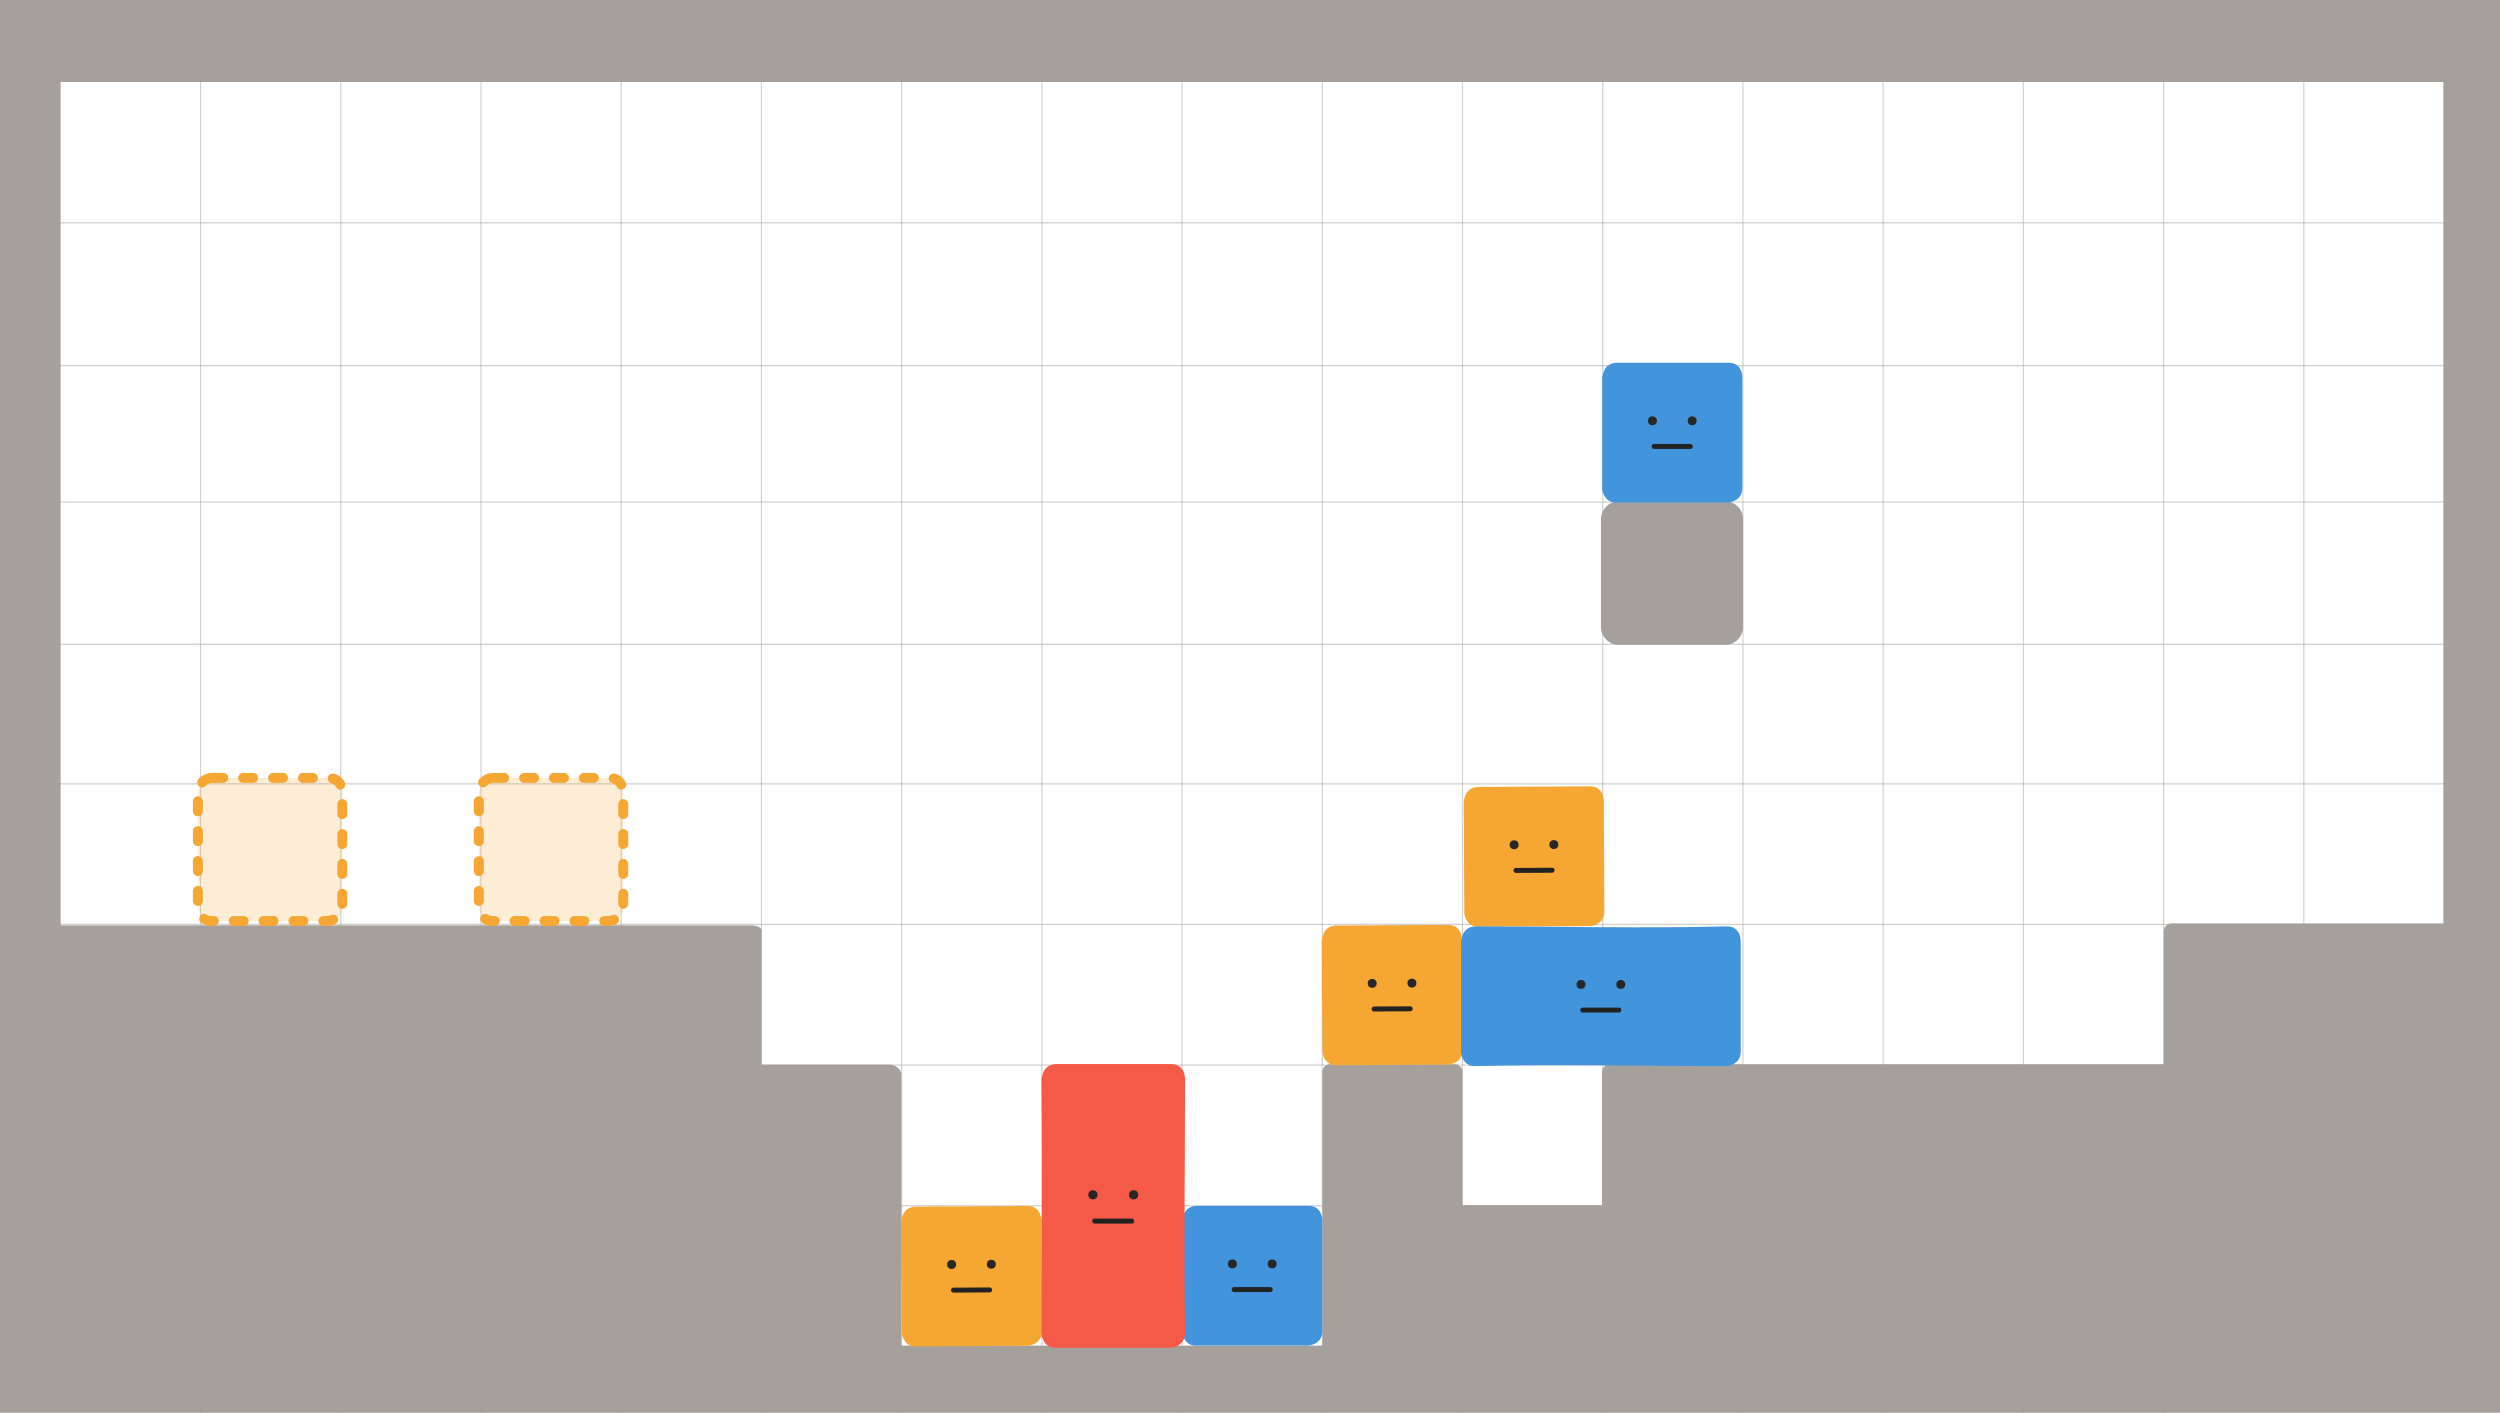<svg xmlns="http://www.w3.org/2000/svg" xmlns:xlink="http://www.w3.org/1999/xlink" xml:space="preserve" width="1897" height="1072"><defs><linearGradient id="k"><stop offset="0" style="stop-color:#f5a633;stop-opacity:.2"/><stop offset="1" style="stop-color:#f5a633;stop-opacity:0"/></linearGradient><linearGradient id="j"><stop offset="0" style="stop-color:#4294dd;stop-opacity:1"/><stop offset="1" style="stop-color:#4294dd;stop-opacity:0"/></linearGradient><linearGradient id="i"><stop offset="0" style="stop-color:#4294dd;stop-opacity:1"/><stop offset="1" style="stop-color:#4294dd;stop-opacity:0"/></linearGradient><linearGradient id="f"><stop offset="0" style="stop-color:#4294dd;stop-opacity:1"/><stop offset="1" style="stop-color:#4294dd;stop-opacity:0"/></linearGradient><linearGradient id="e"><stop offset="0" style="stop-color:#4294dd;stop-opacity:1"/><stop offset="1" style="stop-color:#4294dd;stop-opacity:0"/></linearGradient><linearGradient id="b"><stop offset="0" style="stop-color:#f5a633;stop-opacity:1"/><stop offset="1" style="stop-color:#f5a633;stop-opacity:0"/></linearGradient><linearGradient id="p"><stop offset="0" style="stop-color:#4294dd;stop-opacity:1"/><stop offset="1" style="stop-color:#4294dd;stop-opacity:0"/></linearGradient><linearGradient id="o"><stop offset="0" style="stop-color:#4294dd;stop-opacity:1"/><stop offset="1" style="stop-color:#4294dd;stop-opacity:0"/></linearGradient><linearGradient id="n"><stop offset="0" style="stop-color:#4294dd;stop-opacity:1"/><stop offset="1" style="stop-color:#4294dd;stop-opacity:0"/></linearGradient><linearGradient id="l"><stop offset="0" style="stop-color:#f55948;stop-opacity:1"/><stop offset="1" style="stop-color:#f55948;stop-opacity:0"/></linearGradient><linearGradient id="m"><stop offset="0" style="stop-color:#f5a633;stop-opacity:1"/><stop offset="1" style="stop-color:#f5a633;stop-opacity:0"/></linearGradient><linearGradient id="h"><stop offset="0" style="stop-color:#4294dd;stop-opacity:1"/><stop offset="1" style="stop-color:#4678a6;stop-opacity:0"/></linearGradient><linearGradient id="g"><stop offset="0" style="stop-color:#f55948;stop-opacity:1"/><stop offset="1" style="stop-color:#f55948;stop-opacity:0"/></linearGradient><linearGradient id="d"><stop offset="0" style="stop-color:#4294dd;stop-opacity:1"/><stop offset="1" style="stop-color:#3f74a3;stop-opacity:0"/></linearGradient><linearGradient id="c"><stop offset="0" style="stop-color:#f55948;stop-opacity:1"/><stop offset="1" style="stop-color:#faa79e;stop-opacity:0"/></linearGradient><linearGradient id="a"><stop offset="0" style="stop-color:#f5a633;stop-opacity:1"/><stop offset="1" style="stop-color:#f8bf6d;stop-opacity:0"/></linearGradient></defs><g style="display:inline"><g style="mix-blend-mode:normal"><g style="display:inline;opacity:.5"><path id="q" d="M41.943 169.083H1858.889" style="display:inline;fill:none;fill-opacity:1;stroke:#a4a4a4;stroke-width:1.002;stroke-linecap:round;stroke-linejoin:round;stroke-dasharray:none;stroke-opacity:1"/><use xlink:href="#q" style="display:inline" transform="translate(0 108.388)"/><use xlink:href="#q" style="display:inline" transform="translate(0 211.806)"/><use xlink:href="#q" style="display:inline" transform="translate(0 319.806)"/><use xlink:href="#q" style="display:inline" transform="translate(0 425.709)"/><use xlink:href="#q" style="display:inline" transform="translate(0 532.349)"/><use xlink:href="#q" style="display:inline" transform="translate(0 639.115)"/><use xlink:href="#q" style="display:inline" transform="translate(0 745.882)"/></g><g style="display:inline;opacity:.5;stroke-width:.896" transform="matrix(1.002 0 0 1.244 -9.823 -68.562)"><path id="r" d="M904.962 58.718v859.807" style="fill:none;fill-opacity:1;stroke:#a4a4a4;stroke-width:.897;stroke-linecap:round;stroke-linejoin:round;stroke-dasharray:none;stroke-opacity:1"/><use xlink:href="#r" style="stroke-width:.896" transform="translate(106.184)"/><use xlink:href="#r" style="stroke-width:.896" transform="translate(212.368)"/><use xlink:href="#r" style="stroke-width:.896" transform="translate(318.552)"/><use xlink:href="#r" style="stroke-width:.896" transform="translate(424.736)"/><use xlink:href="#r" style="stroke-width:.896" transform="translate(530.92)"/><use xlink:href="#r" style="stroke-width:.896" transform="translate(637.104)"/><use xlink:href="#r" style="stroke-width:.896" transform="translate(743.288)"/><use xlink:href="#r" style="stroke-width:.896" transform="translate(849.472)"/><use xlink:href="#r" style="stroke-width:.896" transform="translate(-106.184)"/><use xlink:href="#r" style="stroke-width:.896" transform="translate(-212.368)"/><use xlink:href="#r" style="stroke-width:.896" transform="translate(-318.552)"/><use xlink:href="#r" style="stroke-width:.896" transform="translate(-424.736)"/><use xlink:href="#r" style="stroke-width:.896" transform="translate(-530.92)"/><use xlink:href="#r" style="stroke-width:.896" transform="translate(-637.104)"/><use xlink:href="#r" style="stroke-width:.896" transform="translate(-743.288)"/></g></g><path d="M0-1.078V1073.189l1897.344.377-.094-1073.94zm46 63.303h1808V700.742h-206.227c-3.253 0-5.871 2.62-5.871 5.873v100.9h-420.336c-3.253 0-5.873 2.62-5.873 5.873V914.5h-106.01V813.389c0-3.253-2.499-5.873-5.752-5.873h-94.65c-3.253 0-5.871 2.62-5.871 5.873v207.674H683.949V814.803c0-3.253-4.917-6.934-8.17-6.934h-97.896V706.262c0-3.253-4.917-4.105-8.17-4.105H46ZM1228.453 380.424c-7.558 0-13.645 6.084-13.645 13.643v81.609c0 7.558 6.086 13.643 13.645 13.643H1309c7.558 0 13.643-6.084 13.643-13.643v-81.609c0-7.558-6.084-13.643-13.643-13.643z" style="display:inline;fill:#a6a09c;fill-opacity:1;stroke:none;stroke-width:5;stroke-linecap:square;stroke-linejoin:round;stroke-dasharray:none"/><g style="display:inline"><path d="M696.068 808.51h83.887c11.993-.42 11.071 12.127 11.071 12.127V903.606c0 10.252-10.687 10.936-10.687 10.936h-86.104c-8.192-.4-9.505-9.761-9.505-9.761v-84.156s-.075-12.115 11.338-12.115z" style="opacity:1;mix-blend-mode:normal;fill:#f55948;fill-opacity:1;stroke-width:7.559;stroke-linecap:round;stroke-linejoin:round;stroke-dasharray:7.559,15.118" transform="translate(105.549 106.399)"/><g style="display:inline" transform="translate(105.415 104.417)"><circle cx="722.949" cy="854.531" r="3.408" style="fill:#272727;fill-opacity:1;stroke:none;stroke-width:3.78;stroke-linecap:round;stroke-linejoin:round;stroke-dasharray:none;stroke-dashoffset:0;stroke-opacity:1"/><circle cx="753.094" cy="854.531" r="3.408" style="fill:#272727;fill-opacity:1;stroke:none;stroke-width:3.78;stroke-linecap:round;stroke-linejoin:round;stroke-dasharray:none;stroke-dashoffset:0;stroke-opacity:1"/><path d="M724.26 873.994h27.393" style="fill:none;fill-opacity:1;stroke:#222;stroke-width:3.78;stroke-linecap:round;stroke-linejoin:round;stroke-dasharray:none;stroke-dashoffset:0;stroke-opacity:1"/></g></g><g style="display:inline"><path d="M696.068 808.51h83.887c11.993-.42 11.071 12.127 11.071 12.127V903.606c0 10.252-10.687 10.936-10.687 10.936h-86.104c-8.192-.4-9.505-9.761-9.505-9.761v-84.156s-.075-12.115 11.338-12.115z" style="opacity:1;mix-blend-mode:normal;fill:#4294dd;fill-opacity:1;stroke-width:7.559;stroke-linecap:round;stroke-linejoin:round;stroke-dasharray:7.559,15.118" transform="translate(531.053 -533.244)"/><g style="display:inline" transform="translate(530.919 -535.227)"><circle cx="722.949" cy="854.531" r="3.408" style="fill:#272727;fill-opacity:1;stroke:none;stroke-width:3.78;stroke-linecap:round;stroke-linejoin:round;stroke-dasharray:none;stroke-dashoffset:0;stroke-opacity:1"/><circle cx="753.094" cy="854.531" r="3.408" style="fill:#272727;fill-opacity:1;stroke:none;stroke-width:3.78;stroke-linecap:round;stroke-linejoin:round;stroke-dasharray:none;stroke-dashoffset:0;stroke-opacity:1"/><path d="M724.26 873.994h27.393" style="fill:none;fill-opacity:1;stroke:#222;stroke-width:3.78;stroke-linecap:round;stroke-linejoin:round;stroke-dasharray:none;stroke-dashoffset:0;stroke-opacity:1"/></g></g><g style="display:inline"><path d="M696.068 808.51h83.887c11.993-.42 11.071 12.127 11.071 12.127V903.606c0 10.252-10.687 10.936-10.687 10.936h-86.104c-8.192-.4-9.505-9.761-9.505-9.761v-84.156s-.075-12.115 11.338-12.115z" style="opacity:1;mix-blend-mode:normal;fill:#4294dd;fill-opacity:1;stroke-width:7.559;stroke-linecap:round;stroke-linejoin:round;stroke-dasharray:7.559,15.118" transform="translate(212.325 106.511)"/><g style="display:inline" transform="translate(212.19 104.528)"><circle cx="722.949" cy="854.531" r="3.408" style="fill:#272727;fill-opacity:1;stroke:none;stroke-width:3.78;stroke-linecap:round;stroke-linejoin:round;stroke-dasharray:none;stroke-dashoffset:0;stroke-opacity:1"/><circle cx="753.094" cy="854.531" r="3.408" style="fill:#272727;fill-opacity:1;stroke:none;stroke-width:3.78;stroke-linecap:round;stroke-linejoin:round;stroke-dasharray:none;stroke-dashoffset:0;stroke-opacity:1"/><path d="M724.26 873.994h27.393" style="fill:none;fill-opacity:1;stroke:#222;stroke-width:3.78;stroke-linecap:round;stroke-linejoin:round;stroke-dasharray:none;stroke-dashoffset:0;stroke-opacity:1"/></g></g><g style="display:inline"><path d="M696.068 808.51h83.887c11.993-.42 11.071 12.127 11.071 12.127V903.606c0 10.252-10.687 10.936-10.687 10.936h-86.104c-8.192-.4-9.505-9.761-9.505-9.761v-84.156s-.075-12.115 11.338-12.115z" style="opacity:1;mix-blend-mode:normal;fill:#f5a633;fill-opacity:1;stroke-width:7.559;stroke-linecap:round;stroke-linejoin:round;stroke-dasharray:7.559,15.118" transform="rotate(-.323 19693.243 1034.251)"/><g style="display:inline" transform="rotate(-.323 19341.35 1059.164)"><circle cx="722.949" cy="854.531" r="3.408" style="fill:#272727;fill-opacity:1;stroke:none;stroke-width:3.78;stroke-linecap:round;stroke-linejoin:round;stroke-dasharray:none;stroke-dashoffset:0;stroke-opacity:1"/><circle cx="753.094" cy="854.531" r="3.408" style="fill:#272727;fill-opacity:1;stroke:none;stroke-width:3.78;stroke-linecap:round;stroke-linejoin:round;stroke-dasharray:none;stroke-dashoffset:0;stroke-opacity:1"/><path d="M724.26 873.994h27.393" style="fill:none;fill-opacity:1;stroke:#222;stroke-width:3.78;stroke-linecap:round;stroke-linejoin:round;stroke-dasharray:none;stroke-dashoffset:0;stroke-opacity:1"/></g></g></g><g style="display:inline"><use xlink:href="#s" style="display:inline" transform="translate(107.693 -105.144)"/><g id="s" style="display:inline"><path d="M696.068 808.51h83.887c11.993-.42 11.071 12.127 11.071 12.127V903.606c0 10.252-10.687 10.936-10.687 10.936h-86.104c-8.192-.4-9.505-9.761-9.505-9.761v-84.156s-.075-12.115 11.338-12.115z" style="opacity:1;mix-blend-mode:normal;fill:#f5a633;fill-opacity:1;stroke-width:7.559;stroke-linecap:round;stroke-linejoin:round;stroke-dasharray:7.559,15.118" transform="rotate(-.323 -17986.776 -55681.999)"/><g style="display:inline" transform="rotate(-.323 -18338.669 -55657.087)"><circle cx="722.949" cy="854.531" r="3.408" style="fill:#272727;fill-opacity:1;stroke:none;stroke-width:3.78;stroke-linecap:round;stroke-linejoin:round;stroke-dasharray:none;stroke-dashoffset:0;stroke-opacity:1"/><circle cx="753.094" cy="854.531" r="3.408" style="fill:#272727;fill-opacity:1;stroke:none;stroke-width:3.78;stroke-linecap:round;stroke-linejoin:round;stroke-dasharray:none;stroke-dashoffset:0;stroke-opacity:1"/><path d="M724.26 873.994h27.393" style="fill:none;fill-opacity:1;stroke:#222;stroke-width:3.78;stroke-linecap:round;stroke-linejoin:round;stroke-dasharray:none;stroke-dashoffset:0;stroke-opacity:1"/></g></g><g style="display:inline;stroke-width:.976"><path d="M781.042 704.483c-.35-.011-.711-.011-1.086.002h-83.887c-11.413 0-11.338 12.115-11.338 12.115.909 62.74 0 188.18 0 188.18s1.312 9.362 9.504 9.762h86.105s10.686-.683 10.686-10.936c-1.008-62.38 0-124.558 0-186.994 0 0 .865-11.775-9.984-12.129z" style="opacity:1;mix-blend-mode:normal;fill:#f55948;fill-opacity:1;stroke-width:7.378;stroke-linecap:round;stroke-linejoin:round;stroke-dasharray:7.378,14.755" transform="translate(88.423 85.316) scale(1.025)"/><g style="display:inline;stroke-width:.976" transform="translate(88.285 30.717) scale(1.025)"><circle cx="722.949" cy="854.531" r="3.408" style="fill:#272727;fill-opacity:1;stroke:none;stroke-width:3.689;stroke-linecap:round;stroke-linejoin:round;stroke-dasharray:none;stroke-dashoffset:0;stroke-opacity:1"/><circle cx="753.094" cy="854.531" r="3.408" style="fill:#272727;fill-opacity:1;stroke:none;stroke-width:3.689;stroke-linecap:round;stroke-linejoin:round;stroke-dasharray:none;stroke-dashoffset:0;stroke-opacity:1"/><path d="M724.26 873.994h27.393" style="fill:none;fill-opacity:1;stroke:#222;stroke-width:3.689;stroke-linecap:round;stroke-linejoin:round;stroke-dasharray:none;stroke-dashoffset:0;stroke-opacity:1"/></g></g><g style="display:inline"><path d="M696.069 808.51c-11.413 0-11.338 12.115-11.338 12.115v84.156s1.312 9.36 9.504 9.76c64.129-1.6 127.718 0 192.008 0 0 0 10.688-.683 10.688-10.936v-82.969s.92-12.547-11.072-12.127c-63.382 1.612-126.319.001-189.789 0z" style="opacity:1;mix-blend-mode:normal;fill:#4294dd;fill-opacity:1;stroke-width:7.559;stroke-linecap:round;stroke-linejoin:round;stroke-dasharray:7.559,15.118" transform="translate(423.916 -105.572)"/><g style="display:inline" transform="translate(476.733 -107.554)"><circle cx="722.949" cy="854.531" r="3.408" style="fill:#272727;fill-opacity:1;stroke:none;stroke-width:3.78;stroke-linecap:round;stroke-linejoin:round;stroke-dasharray:none;stroke-dashoffset:0;stroke-opacity:1"/><circle cx="753.094" cy="854.531" r="3.408" style="fill:#272727;fill-opacity:1;stroke:none;stroke-width:3.78;stroke-linecap:round;stroke-linejoin:round;stroke-dasharray:none;stroke-dashoffset:0;stroke-opacity:1"/><path d="M724.26 873.994h27.393" style="fill:none;fill-opacity:1;stroke:#222;stroke-width:3.78;stroke-linecap:round;stroke-linejoin:round;stroke-dasharray:none;stroke-dashoffset:0;stroke-opacity:1"/></g></g><path id="t" d="M375.013 590.262h86.508c12.367-.43 11.417 12.422 11.417 12.422v84.99c0 10.502-11.021 11.202-11.021 11.202h-88.794c-8.448-.41-9.803-9.998-9.803-9.998v-86.206s-.077-12.41 11.693-12.41z" style="display:inline;mix-blend-mode:normal;fill:#f5a633;fill-opacity:.2;stroke:#f5a633;stroke-width:7.559;stroke-linecap:round;stroke-linejoin:round;stroke-dasharray:7.559,15.118;stroke-opacity:1"/><use xlink:href="#t" style="display:inline" transform="translate(-213.177)"/></g></svg>